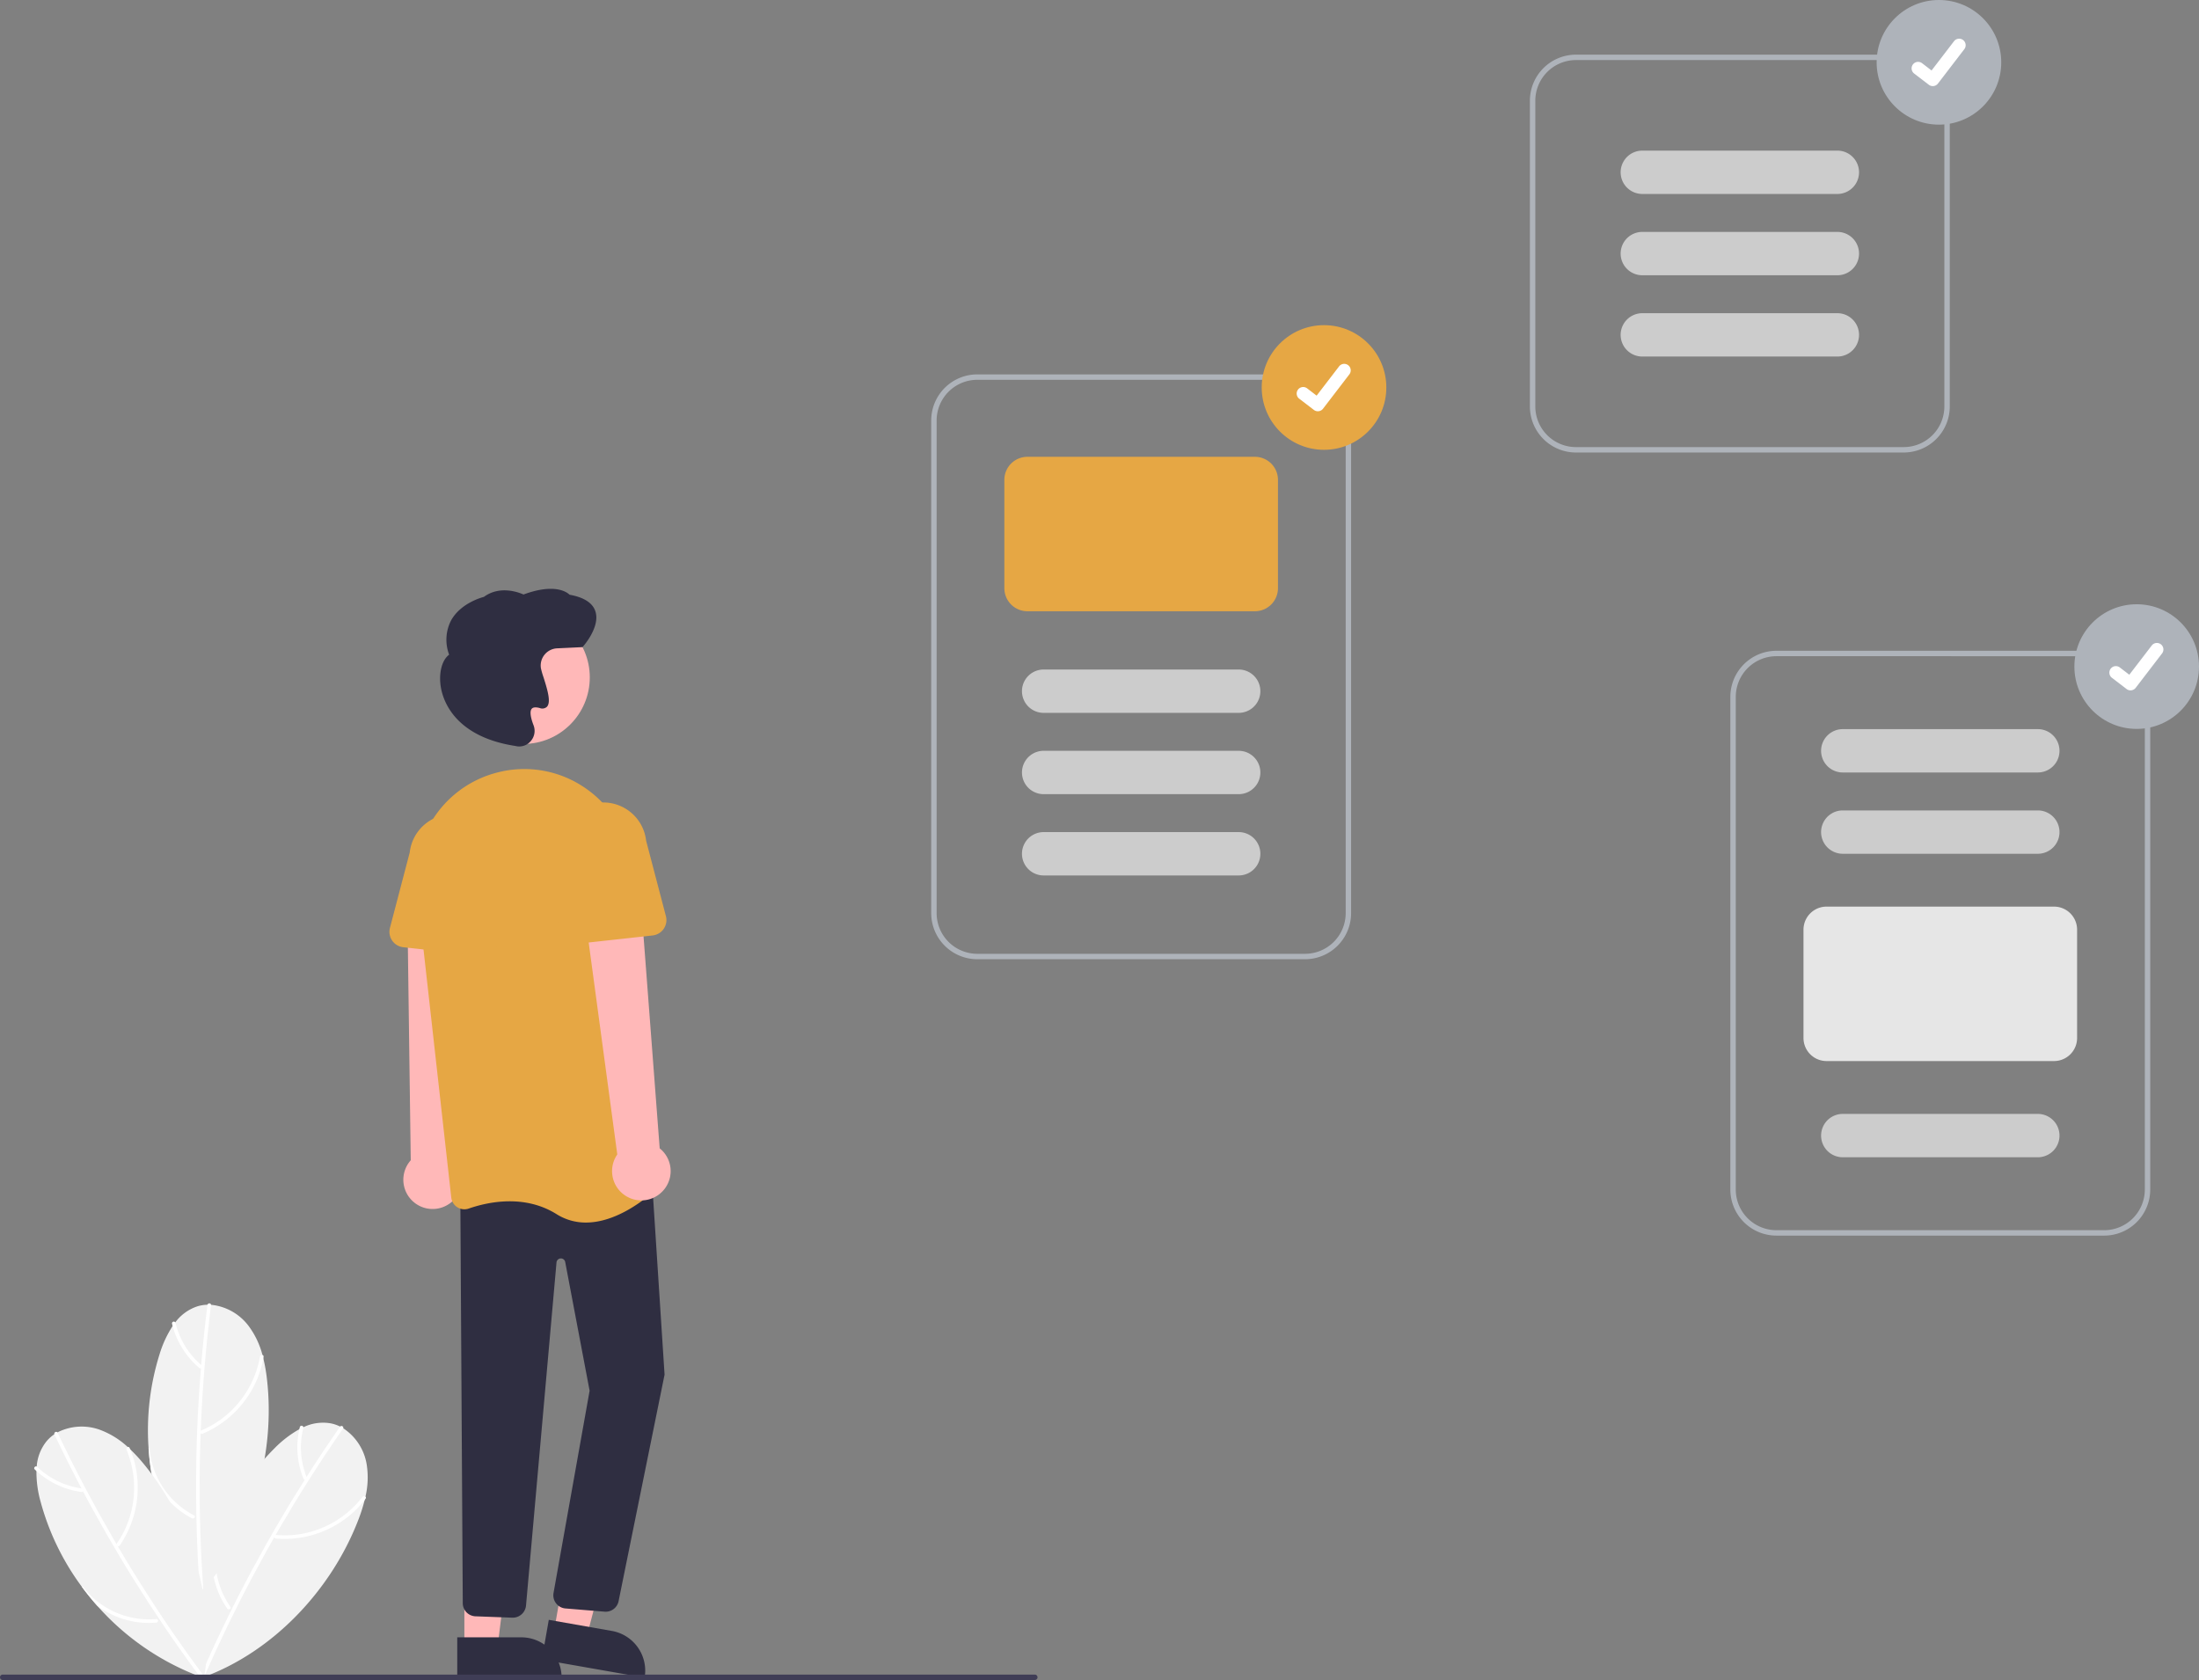 <svg xmlns="http://www.w3.org/2000/svg" width="500" height="382" viewBox="0 0 500 382">
  <rect x="0" y="0" width="500" height="382" fill="#808080" stroke="none"/>
  <g id="undraw_Done_checking_re_6vyx" transform="translate(0)">
    <path id="Path_20885" data-name="Path 20885" d="M268.437,722.955l-.023.151c-.028-.147-.054-.3-.08-.447-.046-.24-.086-.481-.124-.723a58.889,58.889,0,0,1,2.407-28.2q.889-2.654,2.024-5.21a57.763,57.763,0,0,1,12.1-17.688,24.912,24.912,0,0,1,5.613-4.308c.3-.161.608-.313.92-.454a10.267,10.267,0,0,1,6.158-.893,8.393,8.393,0,0,1,2.193.736c.243.118.477.248.707.387a12.173,12.173,0,0,1,5.326,8.151,19.021,19.021,0,0,1-.268,7.413q-.074.348-.159.693a38.637,38.637,0,0,1-1.533,4.763C297.559,703.134,284.364,717.155,268.437,722.955Z" transform="translate(-222.295 -341.552)" fill="#f2f2f2"/>
    <path id="Path_20886" data-name="Path 20886" d="M299.973,666.437q-7.187,10.331-13.578,21.185t-11.932,22.154q-3.1,6.327-5.936,12.783c-.209.476.5.89.708.408q5.058-11.524,10.979-22.642t12.665-21.743q3.776-5.951,7.8-11.737C300.981,666.413,300.272,666.007,299.973,666.437Z" transform="translate(-222.682 -342.014)" fill="#fff"/>
    <path id="Path_20887" data-name="Path 20887" d="M315.414,692.315a22.435,22.435,0,0,1-14.75,8.551,21.314,21.314,0,0,1-4.924.1c-.525-.05-.528.768-.008.817a23.247,23.247,0,0,0,16.858-5.329,22.147,22.147,0,0,0,3.532-3.729c.315-.419-.4-.825-.708-.408Z" transform="translate(-232.996 -351.951)" fill="#fff"/>
    <path id="Path_20888" data-name="Path 20888" d="M275.828,721.934a18.793,18.793,0,0,1-2.072-3.833,19.826,19.826,0,0,1-1.273-9.732q.889-2.654,2.024-5.21a.468.468,0,0,1,.038.462A17.938,17.938,0,0,0,273.4,707.6a18.949,18.949,0,0,0,3.135,13.927.333.333,0,0,1,.054.32.445.445,0,0,1-.764.085Z" transform="translate(-224.161 -356.181)" fill="#fff"/>
    <path id="Path_20889" data-name="Path 20889" d="M304.461,666.439a19.027,19.027,0,0,0,.838,11.817.411.411,0,0,0,.557.152.419.419,0,0,0,.152-.557,18.107,18.107,0,0,1-.759-11.2.409.409,0,0,0-.788-.215Z" transform="translate(-236.277 -341.974)" fill="#fff"/>
    <path id="Path_20890" data-name="Path 20890" d="M261.136,686.5l.05.145c-.093-.118-.187-.239-.278-.359-.153-.191-.3-.386-.446-.582A58.881,58.881,0,0,1,249.5,659.615q-.445-2.763-.627-5.555a57.776,57.776,0,0,1,2.5-21.287,24.922,24.922,0,0,1,2.97-6.423c.194-.283.393-.56.6-.829a10.269,10.269,0,0,1,5.039-3.652,8.391,8.391,0,0,1,2.283-.367c.27-.008.538,0,.806.014a12.168,12.168,0,0,1,8.5,4.744,19.02,19.02,0,0,1,3.205,6.689q.1.343.181.688a38.654,38.654,0,0,1,.854,4.93C277.722,655.415,272.547,673.963,261.136,686.5Z" transform="translate(-215.095 -324.833)" fill="#f2f2f2"/>
    <path id="Path_20891" data-name="Path 20891" d="M269.083,621.375q-1.567,12.488-2.186,25.07t-.278,25.163q.19,7.045.679,14.078c.036.519.853.558.816.032q-.872-12.555-.792-25.152t1.118-25.14q.58-7.024,1.459-14.019c.065-.522-.751-.552-.816-.033Z" transform="translate(-221.917 -324.642)" fill="#fff"/>
    <path id="Path_20892" data-name="Path 20892" d="M281.583,640.423a22.444,22.444,0,0,1-9.091,14.426,21.316,21.316,0,0,1-4.315,2.374c-.488.2-.111.926.372.728A23.255,23.255,0,0,0,281,645.4a22.153,22.153,0,0,0,1.4-4.943c.084-.518-.733-.547-.816-.032Z" transform="translate(-222.475 -331.955)" fill="#fff"/>
    <path id="Path_20893" data-name="Path 20893" d="M258.849,690.361a18.779,18.779,0,0,1-3.615-2.431,19.822,19.822,0,0,1-5.647-8.027q-.445-2.763-.627-5.554a.467.467,0,0,1,.248.391,17.939,17.939,0,0,0,.837,4.056,18.943,18.943,0,0,0,9.244,10.876.332.332,0,0,1,.2.258.445.445,0,0,1-.637.43Z" transform="translate(-215.182 -345.121)" fill="#fff"/>
    <path id="Path_20894" data-name="Path 20894" d="M257.627,628.236a19.022,19.022,0,0,0,6.229,10.076.411.411,0,0,0,.564-.124.419.419,0,0,0-.124-.564,18.1,18.1,0,0,1-5.872-9.562.409.409,0,0,0-.8.176Z" transform="translate(-218.507 -327.234)" fill="#fff"/>
    <path id="Path_20895" data-name="Path 20895" d="M245.684,723.6l.12.1c-.142-.049-.286-.1-.428-.153-.232-.079-.46-.163-.689-.251A58.855,58.855,0,0,1,221.4,707.219q-1.863-2.088-3.519-4.342a57.768,57.768,0,0,1-9.352-19.285,24.926,24.926,0,0,1-.956-7.012c.011-.343.03-.684.063-1.024a10.273,10.273,0,0,1,2.28-5.792,8.4,8.4,0,0,1,1.727-1.539c.223-.153.452-.291.686-.422a12.166,12.166,0,0,1,9.717-.583,19.012,19.012,0,0,1,6.3,3.909q.266.237.523.482a38.613,38.613,0,0,1,3.374,3.694C242.922,688.476,248.549,706.892,245.684,723.6Z" transform="translate(-199.288 -342.098)" fill="#f2f2f2"/>
    <path id="Path_20896" data-name="Path 20896" d="M214.195,669.025q5.4,11.366,11.656,22.3t13.314,21.352q3.953,5.834,8.152,11.5c.31.418,1.019.011.705-.412q-7.494-10.11-14.209-20.766t-12.593-21.785q-3.293-6.231-6.318-12.6C214.675,668.138,213.97,668.552,214.195,669.025Z" transform="translate(-201.813 -342.839)" fill="#fff"/>
    <path id="Path_20897" data-name="Path 20897" d="M239.368,674.628a22.449,22.449,0,0,1,.107,17.052,21.335,21.335,0,0,1-2.357,4.325c-.3.431.4.84.705.412a23.264,23.264,0,0,0,3.736-17.285,22.154,22.154,0,0,0-1.485-4.917C239.865,673.734,239.161,674.15,239.368,674.628Z" transform="translate(-210.605 -344.988)" fill="#fff"/>
    <path id="Path_20898" data-name="Path 20898" d="M241.267,733.72a18.78,18.78,0,0,1-4.355-.1,19.812,19.812,0,0,1-9.08-3.721q-1.863-2.088-3.519-4.342a.467.467,0,0,1,.419.2,17.93,17.93,0,0,0,2.889,2.967,18.936,18.936,0,0,0,13.644,4.184.332.332,0,0,1,.3.112.445.445,0,0,1-.3.706Z" transform="translate(-205.716 -364.777)" fill="#fff"/>
    <path id="Path_20899" data-name="Path 20899" d="M206.87,681.854a19.013,19.013,0,0,0,10.674,5.134c.221.029.406-.209.409-.409a.419.419,0,0,0-.409-.409,18.094,18.094,0,0,1-10.1-4.894C207.069,680.911,206.49,681.488,206.87,681.854Z" transform="translate(-198.969 -347.736)" fill="#fff"/>
    <path id="Path_20900" data-name="Path 20900" d="M353.466,542.248a6.62,6.62,0,0,0,.974-10.1l2.567-57.311L343.939,476.3l.759,56.058a6.654,6.654,0,0,0,8.767,9.888Z" transform="translate(-251.304 -268.533)" fill="#ffb8b8"/>
    <path id="Path_20901" data-name="Path 20901" d="M204.564,583.83,212,585.137l7.351-28.073-9.745-1.93Z" transform="translate(-78.564 -213.1)" fill="#ffb8b8"/>
    <path id="Path_20902" data-name="Path 20902" d="M0,.007H23.733V9.18H9.17A9.172,9.172,0,0,1,0,.007Z" transform="translate(146.567 381.472) rotate(-170.029)" fill="#2f2e41"/>
    <path id="Path_20903" data-name="Path 20903" d="M171.421,589.6h7.552l3.592-29.135H171.42Z" transform="translate(-65.835 -215.145)" fill="#ffb8b8"/>
    <path id="Path_20904" data-name="Path 20904" d="M0,0H23.733V9.172H9.17A9.171,9.171,0,0,1,0,0H0Z" transform="translate(127.7 381.468) rotate(179.997)" fill="#2f2e41"/>
    <path id="Path_20905" data-name="Path 20905" d="M397.089,672.03a2.959,2.959,0,0,1-.353-.021l-8.888-.732a3.007,3.007,0,0,1-2.613-3.487l8.207-46.013-5.546-29.25a1,1,0,0,0-1.983.1l-6.933,78.019a3.033,3.033,0,0,1-3.209,2.734l-8.374-.312a3.011,3.011,0,0,1-2.794-2.853l-.563-93.508,43.413-5.428,3.033,46.851-.012.049-10.465,51.555A3.01,3.01,0,0,1,397.089,672.03Z" transform="translate(-259.379 -305.555)" fill="#2f2e41"/>
    <ellipse id="Ellipse_2139" data-name="Ellipse 2139" cx="15.128" cy="15.133" rx="15.128" ry="15.133" transform="translate(103.847 138.897)" fill="#ffb8b8"/>
    <path id="Path_20906" data-name="Path 20906" d="M386.347,526.934a12.384,12.384,0,0,1-6.687-1.914c-7.328-4.581-15.652-2.761-19.961-1.267a3,3,0,0,1-2.6-.3,2.964,2.964,0,0,1-1.37-2.188l-7.836-70.008a24.531,24.531,0,0,1,16.8-26.222h0q.623-.2,1.266-.37a24.366,24.366,0,0,1,20.309,3.526,24.772,24.772,0,0,1,10.574,18.085l6.6,70.477a2.963,2.963,0,0,1-.941,2.469C400.18,521.365,393.468,526.933,386.347,526.934Z" transform="translate(-253.117 -248.95)" fill="#e6a744"/>
    <path id="Path_20907" data-name="Path 20907" d="M358.7,472.673l-17.68-1.944a3.523,3.523,0,0,1-3.022-4.4l4.5-17.157a9.78,9.78,0,1,1,19.437,2.2l.668,17.668a3.522,3.522,0,0,1-3.9,3.634Z" transform="translate(-249.333 -255.349)" fill="#e6a744"/>
    <path id="Path_20908" data-name="Path 20908" d="M427.191,538.3a6.62,6.62,0,0,0-.25-10.146l-4.357-57.2-12.8,2.883,7.516,55.707a6.654,6.654,0,0,0,9.895,8.759Z" transform="translate(-276.945 -267.044)" fill="#ffb8b8"/>
    <path id="Path_20909" data-name="Path 20909" d="M401.11,467.412a3.52,3.52,0,0,1-1.12-2.711l.668-17.668a9.78,9.78,0,1,1,19.437-2.2l4.5,17.157a3.523,3.523,0,0,1-3.021,4.4l-17.68,1.944a3.517,3.517,0,0,1-2.784-.923Z" transform="translate(-273.184 -253.684)" fill="#e6a744"/>
    <path id="Path_20910" data-name="Path 20910" d="M374.593,393.152a3.5,3.5,0,0,1-.8-.093l-.077-.019c-13.3-2.036-16.241-9.742-16.886-12.96-.668-3.332.093-6.548,1.811-7.8a9.6,9.6,0,0,1,.448-7.8c2.153-3.869,6.825-5.178,7.452-5.338,3.732-2.754,8.2-.915,9.008-.543,7.218-2.671,9.977-.448,10.476.049,3.226.58,5.193,1.826,5.846,3.706,1.226,3.531-2.652,7.923-2.818,8.109l-.086.1-5.778.275a3.917,3.917,0,0,0-3.684,4.508h0a18.256,18.256,0,0,0,.592,2.067c.987,3.084,1.726,5.72.772,6.721a1.546,1.546,0,0,1-1.617.28c-.9-.241-1.517-.191-1.822.151-.474.529-.33,1.87.408,3.774a3.537,3.537,0,0,1-.644,3.6A3.429,3.429,0,0,1,374.593,393.152Z" transform="translate(-256.518 -223.419)" fill="#2f2e41"/>
    <path id="Path_20911" data-name="Path 20911" d="M622.88,411.149h-74.53a10.484,10.484,0,0,1-10.471-10.474V288.643a10.484,10.484,0,0,1,10.471-10.474h74.53a10.484,10.484,0,0,1,10.471,10.474V400.674A10.485,10.485,0,0,1,622.88,411.149ZM548.351,279.4a9.251,9.251,0,0,0-9.239,9.242V400.674a9.251,9.251,0,0,0,9.239,9.242h74.53a9.251,9.251,0,0,0,9.239-9.242V288.643a9.251,9.251,0,0,0-9.239-9.242Z" transform="translate(-326.143 -193.039)" fill="#aeb3ba"/>
    <path id="Path_20912" data-name="Path 20912" d="M621.855,343.7h-51.74a5.242,5.242,0,0,1-5.236-5.237V313.822a5.242,5.242,0,0,1,5.236-5.237h51.74a5.242,5.242,0,0,1,5.235,5.237v24.645A5.242,5.242,0,0,1,621.855,343.7Z" transform="translate(-336.512 -204.715)" fill="#e6a744"/>
    <path id="Path_20913" data-name="Path 20913" d="M620.656,396.942H576.308a4.929,4.929,0,0,1,0-9.858h44.348a4.929,4.929,0,0,1,0,9.858Z" transform="translate(-339.008 -234.849)" fill="#ccc"/>
    <path id="Path_20914" data-name="Path 20914" d="M620.656,426.942H576.308a4.929,4.929,0,0,1,0-9.858h44.348a4.929,4.929,0,0,1,0,9.858Z" transform="translate(-339.008 -246.365)" fill="#ccc"/>
    <path id="Path_20915" data-name="Path 20915" d="M620.656,456.942H576.308a4.929,4.929,0,0,1,0-9.858h44.348a4.929,4.929,0,0,1,0,9.858Z" transform="translate(-339.008 -257.881)" fill="#ccc"/>
    <path id="Path_20916" data-name="Path 20916" d="M917.88,513.149h-74.53a10.484,10.484,0,0,1-10.471-10.474V390.643a10.484,10.484,0,0,1,10.471-10.474h74.53a10.484,10.484,0,0,1,10.471,10.474V502.674A10.484,10.484,0,0,1,917.88,513.149ZM843.351,381.4a9.251,9.251,0,0,0-9.239,9.242V502.674a9.251,9.251,0,0,0,9.239,9.242h74.53a9.251,9.251,0,0,0,9.239-9.242V390.643a9.251,9.251,0,0,0-9.239-9.242Z" transform="translate(-439.439 -232.194)" fill="#aeb3ba"/>
    <path id="Path_20917" data-name="Path 20917" d="M915.656,418.942H871.307a4.929,4.929,0,0,1,0-9.858h44.348a4.929,4.929,0,0,1,0,9.858Z" transform="translate(-452.304 -243.294)" fill="#ccc"/>
    <path id="Path_20918" data-name="Path 20918" d="M915.656,448.942H871.307a4.929,4.929,0,0,1,0-9.858h44.348a4.929,4.929,0,0,1,0,9.858Z" transform="translate(-452.304 -254.81)" fill="#ccc"/>
    <path id="Path_20919" data-name="Path 20919" d="M916.855,509.7h-51.74a5.243,5.243,0,0,1-5.236-5.237V479.821a5.243,5.243,0,0,1,5.236-5.237h51.74a5.243,5.243,0,0,1,5.235,5.237v24.645A5.243,5.243,0,0,1,916.855,509.7Z" transform="translate(-449.808 -268.437)" fill="#e6e6e6"/>
    <path id="Path_20920" data-name="Path 20920" d="M915.656,560.942H871.307a4.929,4.929,0,0,1,0-9.858h44.348a4.929,4.929,0,0,1,0,9.858Z" transform="translate(-452.304 -297.803)" fill="#ccc"/>
    <path id="Path_20921" data-name="Path 20921" d="M843.88,250.636h-74.53a10.485,10.485,0,0,1-10.471-10.474V170.643a10.484,10.484,0,0,1,10.471-10.474h74.53a10.484,10.484,0,0,1,10.471,10.474v69.519a10.484,10.484,0,0,1-10.471,10.474ZM769.351,161.4a9.251,9.251,0,0,0-9.239,9.242v69.519a9.251,9.251,0,0,0,9.239,9.242h74.53a9.251,9.251,0,0,0,9.239-9.242V170.643a9.251,9.251,0,0,0-9.239-9.242Z" transform="translate(-411.018 -147.742)" fill="#aeb3ba"/>
    <path id="Path_20922" data-name="Path 20922" d="M841.656,265.442H797.308a4.929,4.929,0,0,1,0-9.858h44.348a4.929,4.929,0,0,1,0,9.858Z" transform="translate(-423.884 -184.369)" fill="#ccc"/>
    <path id="Path_20923" data-name="Path 20923" d="M841.656,235.442H797.308a4.929,4.929,0,0,1,0-9.858h44.348a4.929,4.929,0,0,1,0,9.858Z" transform="translate(-423.884 -172.853)" fill="#ccc"/>
    <path id="Path_20924" data-name="Path 20924" d="M841.656,205.442H797.308a4.929,4.929,0,0,1,0-9.858h44.348a4.929,4.929,0,0,1,0,9.858Z" transform="translate(-423.884 -161.337)" fill="#ccc"/>
    <ellipse id="Ellipse_2140" data-name="Ellipse 2140" cx="14.167" cy="14.171" rx="14.167" ry="14.171" transform="translate(286.883 73.935)" fill="#e6a744"/>
    <path id="Path_20925" data-name="Path 20925" d="M677.6,285.059a1.469,1.469,0,0,1-.884-.294l-.016-.012-3.329-2.55a1.479,1.479,0,0,1,1.8-2.349l2.156,1.654,5.1-6.648a1.479,1.479,0,0,1,2.074-.274l-.032.043.032-.042a1.482,1.482,0,0,1,.274,2.074l-5.994,7.819A1.48,1.48,0,0,1,677.6,285.059Z" transform="translate(-377.957 -191.547)" fill="#fff"/>
    <ellipse id="Ellipse_2141" data-name="Ellipse 2141" cx="14.167" cy="14.171" rx="14.167" ry="14.171" transform="translate(471.666 137.397)" fill="#aeb3ba"/>
    <path id="Path_20926" data-name="Path 20926" d="M977.6,388.059a1.468,1.468,0,0,1-.884-.294l-.016-.012-3.329-2.55a1.479,1.479,0,0,1,1.8-2.349l2.156,1.654,5.1-6.648a1.479,1.479,0,0,1,2.074-.274l-.032.043.033-.042a1.482,1.482,0,0,1,.274,2.074l-5.994,7.819A1.48,1.48,0,0,1,977.6,388.059Z" transform="translate(-493.173 -231.086)" fill="#fff"/>
    <ellipse id="Ellipse_2142" data-name="Ellipse 2142" cx="14.167" cy="14.171" rx="14.167" ry="14.171" transform="translate(426.702)" fill="#aeb3ba"/>
    <path id="Path_20927" data-name="Path 20927" d="M904.6,165.059a1.468,1.468,0,0,1-.884-.294l-.016-.012-3.329-2.55a1.479,1.479,0,0,1,1.8-2.349l2.156,1.654,5.1-6.648a1.479,1.479,0,0,1,2.074-.274l-.032.043.032-.042a1.482,1.482,0,0,1,.274,2.074l-5.994,7.82A1.479,1.479,0,0,1,904.6,165.059Z" transform="translate(-465.137 -145.482)" fill="#fff"/>
    <path id="Path_20928" data-name="Path 20928" d="M429.411,759.232H194.736a.616.616,0,0,1,0-1.232H429.411a.616.616,0,0,1,0,1.232Z" transform="translate(-194.12 -377.232)" fill="#3f3d56"/>
  </g>
</svg>
